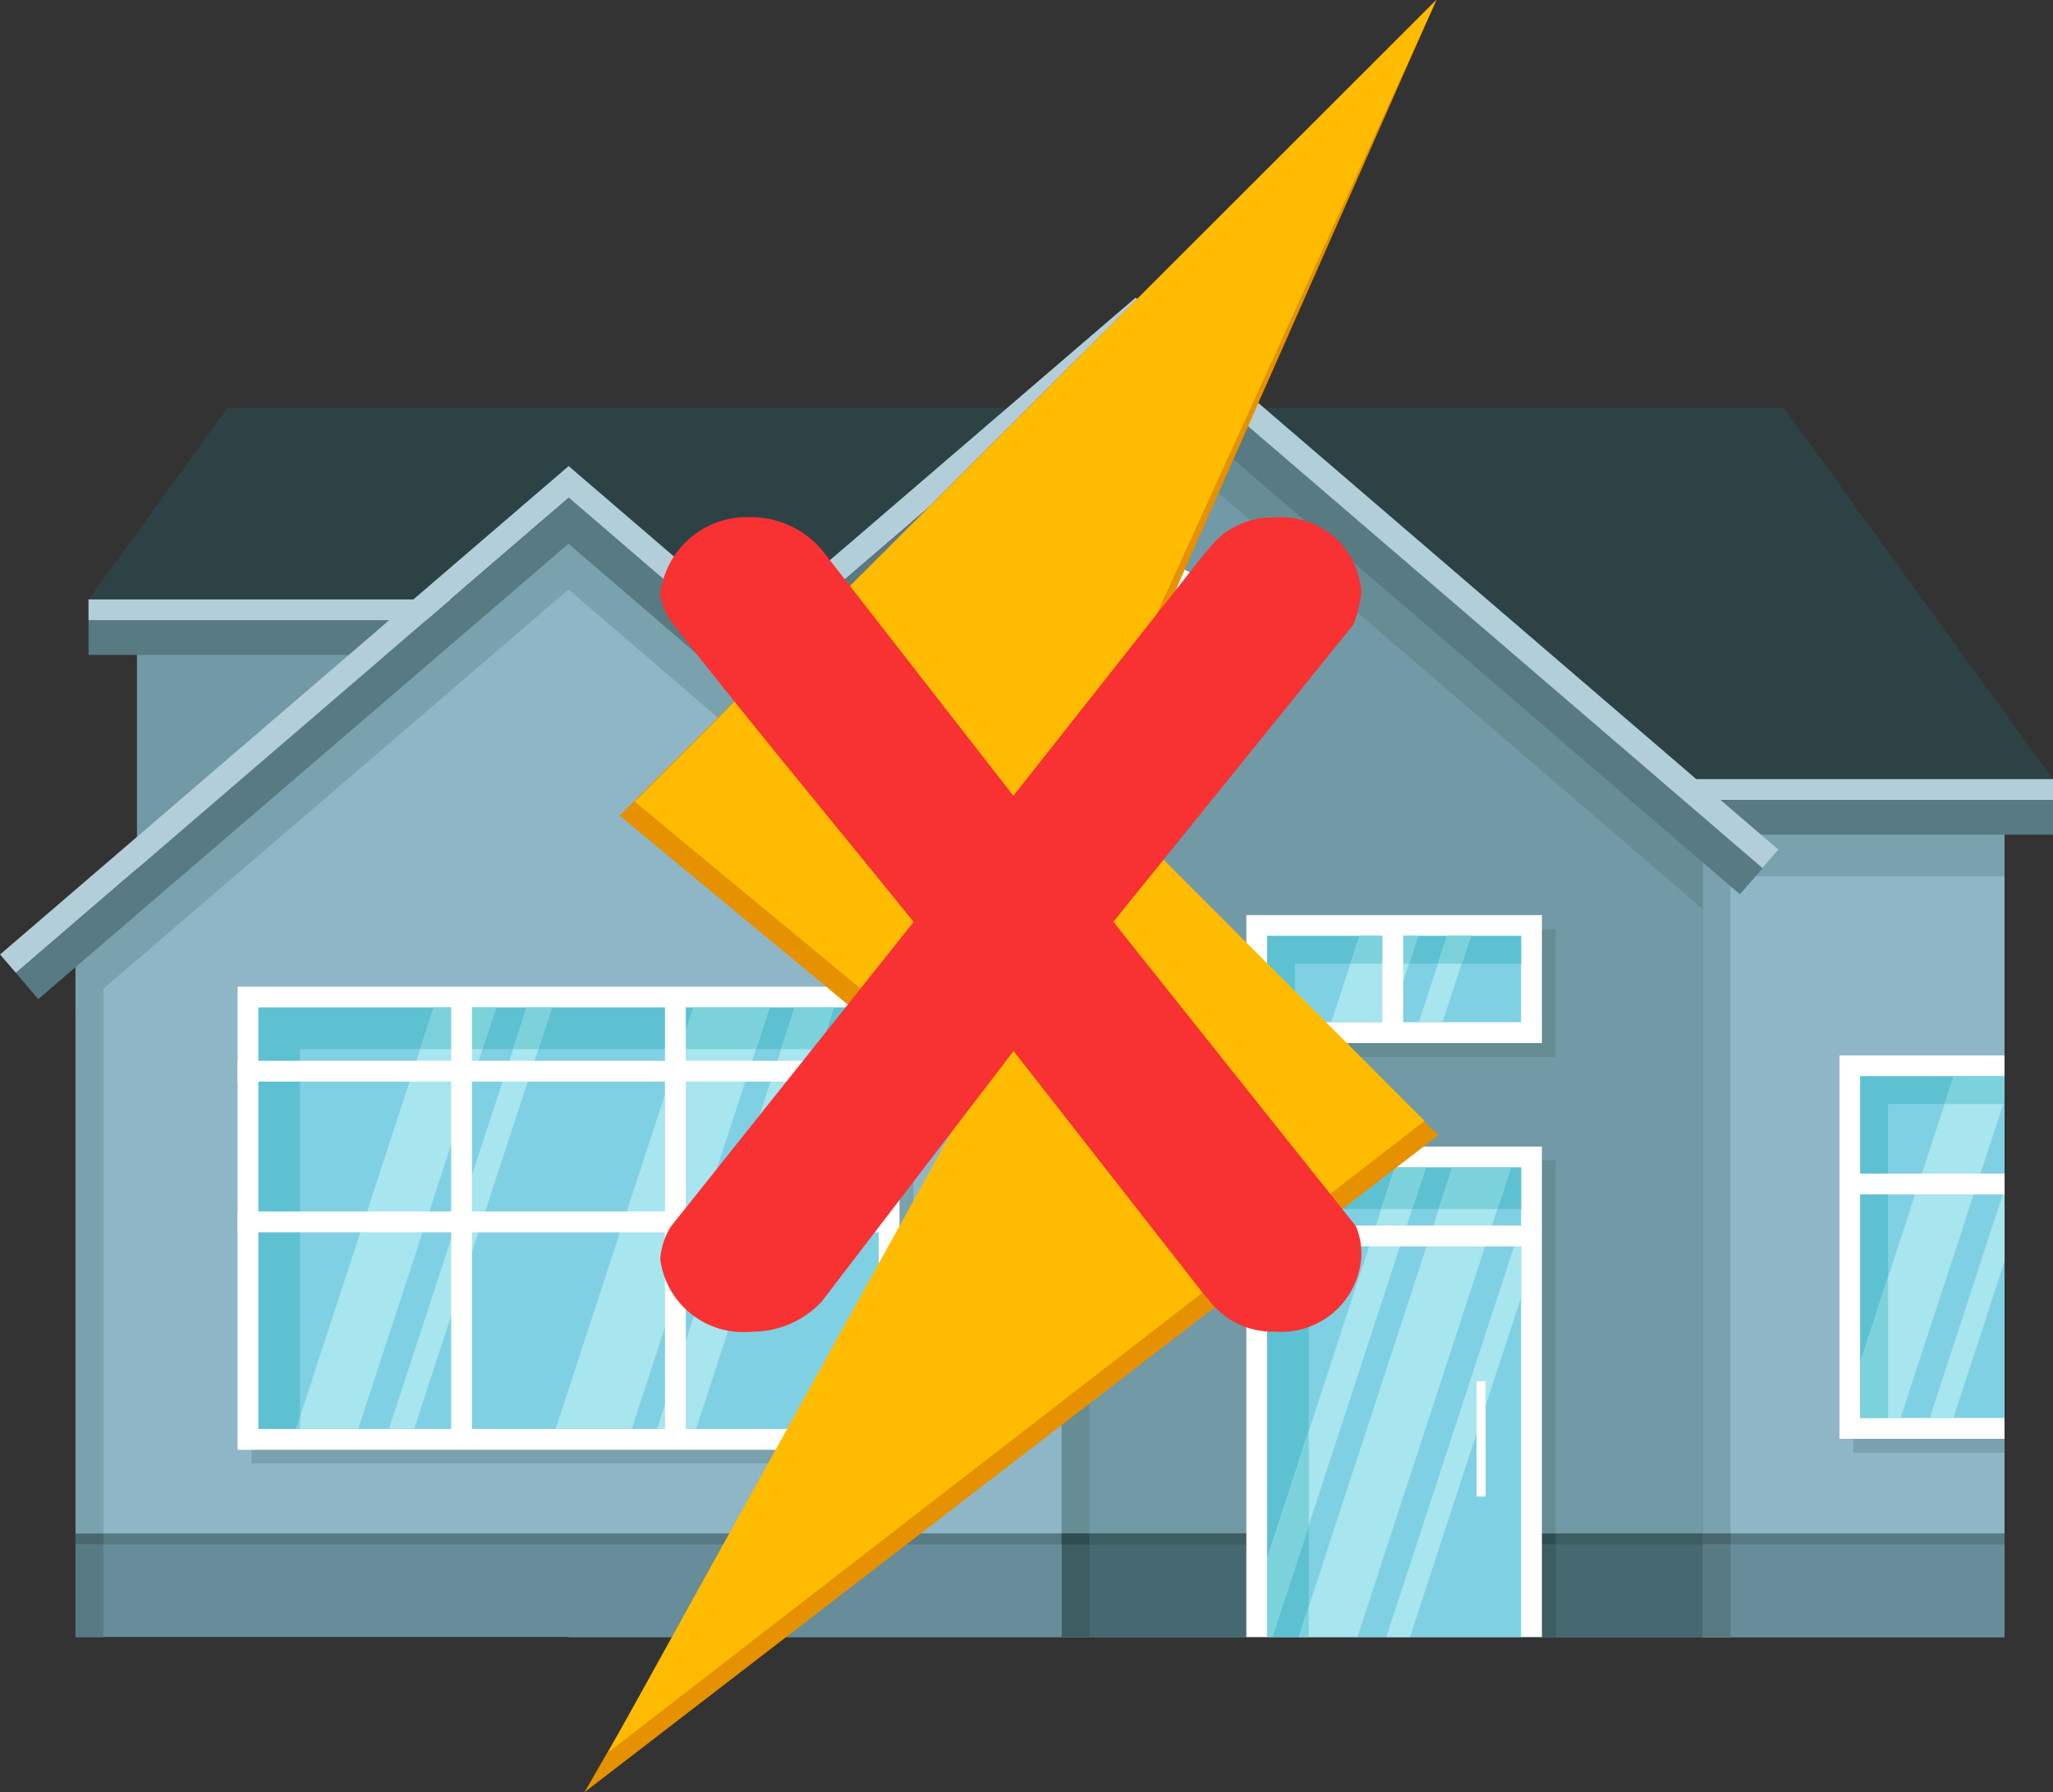 <svg xmlns="http://www.w3.org/2000/svg" width="27.652" height="24.138" viewBox="0 0 27.652 24.138">
  <rect x="0" y="0" width="27.652" height="24.138" fill="#333333" stroke="none"/>
  <g id="Grupo_109" data-name="Grupo 109" transform="translate(-23 -319.688)">
    <g id="Grupo_103" data-name="Grupo 103" transform="translate(23 323.695)">
      <g id="Grupo_102" data-name="Grupo 102" transform="translate(0 0)">
        <g id="Grupo_101" data-name="Grupo 101">
          <path id="Caminho_188" data-name="Caminho 188" d="M-277.172,446.175h-12.234l-1.869,2.579h14.1Z" transform="translate(292.468 -444.688)" fill="#2d4245"/>
          <rect id="Retângulo_106" data-name="Retângulo 106" width="10.503" height="4.682" transform="translate(1.845 4.58)" fill="#7299a6"/>
          <g id="Grupo_70" data-name="Grupo 70" transform="translate(1.192 4.346)">
            <rect id="Retângulo_107" data-name="Retângulo 107" width="11.155" height="0.467" fill="#587a82"/>
          </g>
          <g id="Grupo_71" data-name="Grupo 71" transform="translate(1.192 4.066)">
            <rect id="Retângulo_108" data-name="Retângulo 108" width="11.155" height="0.28" fill="#b2ced8"/>
          </g>
          <rect id="Retângulo_109" data-name="Retângulo 109" width="4.065" height="10.808" transform="translate(22.934 7.234)" fill="#8fb6c7"/>
          <rect id="Retângulo_110" data-name="Retângulo 110" width="0.374" height="10.808" transform="translate(22.934 7.234)" fill="#79a2ae"/>
          <rect id="Retângulo_111" data-name="Retângulo 111" width="4.065" height="0.561" transform="translate(22.934 7.234)" fill="#79a2ae"/>
          <path id="Caminho_189" data-name="Caminho 189" d="M-221.576,446.175h10.48l3.623,5h-14.1Z" transform="translate(235.124 -444.688)" fill="#2d4245"/>
          <g id="Grupo_72" data-name="Grupo 72" transform="translate(21.9 6.767)">
            <rect id="Retângulo_112" data-name="Retângulo 112" width="5.752" height="0.467" fill="#587a82"/>
          </g>
          <g id="Grupo_73" data-name="Grupo 73" transform="translate(21.9 6.486)">
            <rect id="Retângulo_113" data-name="Retângulo 113" width="5.752" height="0.28" fill="#b2ced8"/>
          </g>
          <path id="Caminho_190" data-name="Caminho 190" d="M-247.161,441.958l-7.637,6.56V459.26h15.275V448.518Z" transform="translate(262.457 -441.218)" fill="#7299a6"/>
          <path id="Caminho_191" data-name="Caminho 191" d="M-247.161,441.958l-7.637,6.56v.935l7.637-6.56,7.637,6.56v-.935Z" transform="translate(262.457 -441.218)" fill="#668c94"/>
          <g id="Grupo_74" data-name="Grupo 74" transform="translate(6.854 0.431)">
            <path id="Caminho_192" data-name="Caminho 192" d="M-242.759,447.827l-8.138-6.99-8.138,6.99-.3-.354,8.442-7.251,8.443,7.251Z" transform="translate(259.34 -440.221)" fill="#587a82"/>
          </g>
          <path id="Caminho_193" data-name="Caminho 193" d="M-243.231,445.222l-8.656-7.434-8.656,7.434.213.248,8.442-7.251,8.443,7.251Z" transform="translate(267.183 -437.787)" fill="#b2ced8"/>
          <path id="Caminho_194" data-name="Caminho 194" d="M-285.62,454.692l-6.641,5.7v9.341h13.282V460.4Z" transform="translate(293.279 -451.696)" fill="#8fb6c7"/>
          <g id="Grupo_79" data-name="Grupo 79" transform="translate(3.201 9.282)">
            <path id="Caminho_195" data-name="Caminho 195" d="M-278.887,491.2v6.237h8.914V491.2Z" transform="translate(279.074 -491.017)" fill="#79a2ae"/>
            <g id="Grupo_78" data-name="Grupo 78">
              <rect id="Retângulo_114" data-name="Retângulo 114" width="8.914" height="6.237" fill="#fff"/>
              <rect id="Retângulo_115" data-name="Retângulo 115" width="8.354" height="5.676" transform="translate(0.28 0.28)" fill="#80d0e3"/>
              <path id="Caminho_196" data-name="Caminho 196" d="M-277.8,492.292h7.793v-.561h-8.354v5.676h.561Z" transform="translate(278.641 -491.451)" fill="#5ec1d2"/>
              <g id="Grupo_75" data-name="Grupo 75" transform="translate(0.786 0.28)">
                <path id="Caminho_197" data-name="Caminho 197" d="M-275.511,497.407h.838l1.856-5.676h-.838Z" transform="translate(275.511 -491.731)" fill="#a7e5ef"/>
                <path id="Caminho_198" data-name="Caminho 198" d="M-268.443,497.407h.339l1.856-5.676h-.339Z" transform="translate(269.695 -491.731)" fill="#a7e5ef"/>
                <path id="Caminho_199" data-name="Caminho 199" d="M-248.084,497.407h.526l1.856-5.676h-.526Z" transform="translate(252.946 -491.731)" fill="#a7e5ef"/>
                <path id="Caminho_200" data-name="Caminho 200" d="M-255.783,497.407h1.025l1.856-5.676h-1.025Z" transform="translate(259.28 -491.731)" fill="#a7e5ef"/>
              </g>
              <g id="Grupo_77" data-name="Grupo 77" transform="translate(0.786 0.28)">
                <g id="Grupo_76" data-name="Grupo 76">
                  <path id="Caminho_201" data-name="Caminho 201" d="M-265.238,492.292l.183-.561h-.838l-.183.561Z" transform="translate(267.749 -491.731)" fill="#7cd2db"/>
                  <path id="Caminho_202" data-name="Caminho 202" d="M-275.511,522.961h.056v-.17Z" transform="translate(275.511 -517.285)" fill="#7cd2db"/>
                </g>
                <path id="Caminho_203" data-name="Caminho 203" d="M-258.67,492.292l.183-.561h-.339l-.183.561Z" transform="translate(261.934 -491.731)" fill="#7cd2db"/>
                <path id="Caminho_204" data-name="Caminho 204" d="M-245.323,492.292l.183-.561h-1.025l-.183.561Z" transform="translate(251.518 -491.731)" fill="#7cd2db"/>
                <path id="Caminho_205" data-name="Caminho 205" d="M-238.125,492.292l.183-.561h-.526l-.183.561Z" transform="translate(245.185 -491.731)" fill="#7cd2db"/>
              </g>
              <path id="Caminho_206" data-name="Caminho 206" d="M-271.174,492.21v-.28h-2.732v-.83h-.28v.83h-2.6v-.83h-.28v.83h-2.878v.28h2.878v1.749h-2.878v.28h2.878V497.1h.28V494.24h2.6V497.1h.28V494.24h2.732v-.28h-2.732V492.21Zm-3.012,1.749h-2.6V492.21h2.6Z" transform="translate(279.942 -490.932)" fill="#fff"/>
            </g>
          </g>
          <g id="Grupo_80" data-name="Grupo 80" transform="translate(1.017 16.646)">
            <rect id="Retângulo_116" data-name="Retângulo 116" width="13.282" height="1.394" fill="#688d9a"/>
            <rect id="Retângulo_117" data-name="Retângulo 117" width="13.282" height="0.148" fill="#587a82"/>
            <rect id="Retângulo_118" data-name="Retângulo 118" width="0.374" height="0.148" fill="#48676e"/>
            <rect id="Retângulo_119" data-name="Retângulo 119" width="0.374" height="1.249" transform="translate(0 0.148)" fill="#587a82"/>
          </g>
          <g id="Grupo_81" data-name="Grupo 81" transform="translate(22.934 16.646)">
            <rect id="Retângulo_120" data-name="Retângulo 120" width="4.065" height="1.394" fill="#688d9a"/>
            <rect id="Retângulo_121" data-name="Retângulo 121" width="4.065" height="0.148" fill="#587a82"/>
            <rect id="Retângulo_122" data-name="Retângulo 122" width="0.374" height="0.148" fill="#48676e"/>
            <rect id="Retângulo_123" data-name="Retângulo 123" width="0.374" height="1.246" transform="translate(0 0.148)" fill="#587a82"/>
          </g>
          <path id="Caminho_207" data-name="Caminho 207" d="M-157.185,496.427v5.163h2.036v-5.163Z" transform="translate(182.148 -486.032)" fill="#79a2ae"/>
          <g id="Grupo_85" data-name="Grupo 85" transform="translate(24.776 10.208)">
            <rect id="Retângulo_124" data-name="Retângulo 124" width="2.223" height="5.163" fill="#fff"/>
            <rect id="Retângulo_125" data-name="Retângulo 125" width="1.943" height="4.602" transform="translate(0.28 0.28)" fill="#80d0e3"/>
            <path id="Caminho_208" data-name="Caminho 208" d="M-156.284,497.329h1.569v-.374h-1.943v4.6h.374Z" transform="translate(156.938 -496.675)" fill="#5ec1d2"/>
            <g id="Grupo_82" data-name="Grupo 82" transform="translate(0.28 0.28)">
              <path id="Caminho_209" data-name="Caminho 209" d="M-154.715,497.28v-.325h-.683l-1.26,3.854v.748h.544Z" transform="translate(156.657 -496.955)" fill="#a7e5ef"/>
              <path id="Caminho_210" data-name="Caminho 210" d="M-151.067,508.6l.69-2.109v-.975l-1.008,3.084Z" transform="translate(152.321 -503.999)" fill="#a7e5ef"/>
            </g>
            <g id="Grupo_84" data-name="Grupo 84" transform="translate(0.28 0.28)">
              <g id="Grupo_83" data-name="Grupo 83">
                <path id="Caminho_211" data-name="Caminho 211" d="M-156.657,513.388v.748h.374v-1.892Z" transform="translate(156.657 -509.534)" fill="#7cd2db"/>
                <path id="Caminho_212" data-name="Caminho 212" d="M-150.117,496.955l-.122.374h.789l.016-.049v-.325Z" transform="translate(151.377 -496.955)" fill="#7cd2db"/>
              </g>
            </g>
            <rect id="Retângulo_126" data-name="Retângulo 126" width="2.075" height="0.28" transform="translate(0.149 1.591)" fill="#fff"/>
          </g>
          <g id="Grupo_86" data-name="Grupo 86" transform="translate(1.017 2.997)">
            <path id="Caminho_213" data-name="Caminho 213" d="M-285.62,454.692l-6.641,5.7v.935l6.641-5.7,6.641,5.7V460.4Z" transform="translate(292.261 -454.692)" fill="#79a2ae"/>
            <rect id="Retângulo_127" data-name="Retângulo 127" width="0.374" height="7.55" transform="translate(0 6.099)" fill="#79a2ae"/>
          </g>
          <rect id="Retângulo_128" data-name="Retângulo 128" width="0.374" height="9.142" transform="translate(14.3 8.898)" fill="#668c94"/>
          <g id="Grupo_87" data-name="Grupo 87" transform="translate(0.212 2.7)">
            <path id="Caminho_214" data-name="Caminho 214" d="M-282.215,459.768l-7.142-6.134-7.142,6.134-.3-.354,7.446-6.4,7.446,6.4Z" transform="translate(296.802 -453.018)" fill="#587a82"/>
          </g>
          <path id="Caminho_215" data-name="Caminho 215" d="M-290.342,450.593-298,457.171l.213.247,7.446-6.4,7.446,6.4.213-.247Z" transform="translate(298.001 -448.323)" fill="#b2ced8"/>
          <g id="Grupo_88" data-name="Grupo 88" transform="translate(14.3 16.646)">
            <rect id="Retângulo_129" data-name="Retângulo 129" width="8.634" height="1.394" fill="#466971"/>
            <rect id="Retângulo_130" data-name="Retângulo 130" width="0.374" height="1.394" fill="#3c5e63"/>
            <rect id="Retângulo_131" data-name="Retângulo 131" width="8.634" height="0.148" fill="#3c5e63"/>
            <rect id="Retângulo_132" data-name="Retângulo 132" width="0.374" height="0.148" transform="translate(0)" fill="#2d4d50"/>
            <rect id="Retângulo_133" data-name="Retângulo 133" width="0.187" height="0.148" transform="translate(6.469)" fill="#2d4d50"/>
            <rect id="Retângulo_134" data-name="Retângulo 134" width="0.187" height="1.246" transform="translate(6.469 0.148)" fill="#3c5e63"/>
          </g>
          <path id="Caminho_216" data-name="Caminho 216" d="M-202.249,503.351v5.023h3.981v-5.023Z" transform="translate(219.223 -491.728)" fill="#668c94"/>
          <rect id="Retângulo_135" data-name="Retângulo 135" width="3.981" height="1.723" transform="translate(16.974 8.505)" fill="#668c94"/>
          <g id="Grupo_91" data-name="Grupo 91" transform="translate(16.787 8.318)">
            <rect id="Retângulo_136" data-name="Retângulo 136" width="3.981" height="1.723" fill="#fff"/>
            <rect id="Retângulo_137" data-name="Retângulo 137" width="3.421" height="1.162" transform="translate(0.28 0.28)" fill="#80d0e3"/>
            <path id="Caminho_217" data-name="Caminho 217" d="M-201.348,486.664h3.047v-.374h-3.421v1.162h.374Z" transform="translate(202.002 -486.01)" fill="#5ec1d2"/>
            <g id="Grupo_89" data-name="Grupo 89" transform="translate(1.144 0.28)">
              <path id="Caminho_218" data-name="Caminho 218" d="M-196.063,487.453l.38-1.162h-.789l-.38,1.162Z" transform="translate(196.852 -486.29)" fill="#a7e5ef"/>
              <path id="Caminho_219" data-name="Caminho 219" d="M-189.882,487.453l.38-1.162h-.319l-.38,1.162Z" transform="translate(191.38 -486.29)" fill="#a7e5ef"/>
            </g>
            <g id="Grupo_90" data-name="Grupo 90" transform="translate(1.401 0.28)">
              <path id="Caminho_220" data-name="Caminho 220" d="M-194.609,486.664l.122-.374h-.789l-.122.374Z" transform="translate(195.398 -486.29)" fill="#7cd2db"/>
              <path id="Caminho_221" data-name="Caminho 221" d="M-188.428,486.664l.122-.374h-.319l-.122.374Z" transform="translate(189.926 -486.29)" fill="#7cd2db"/>
            </g>
            <rect id="Retângulo_138" data-name="Retângulo 138" width="0.28" height="1.521" transform="translate(1.833 0.101)" fill="#fff"/>
          </g>
          <path id="Caminho_222" data-name="Caminho 222" d="M-217.364,458.7a1.47,1.47,0,0,0-1.47,1.47,1.47,1.47,0,0,0,1.47,1.47,1.47,1.47,0,0,0,1.47-1.47A1.47,1.47,0,0,0-217.364,458.7Z" transform="translate(232.868 -454.995)" fill="#668c94"/>
          <g id="Grupo_95" data-name="Grupo 95" transform="translate(13.549 3.222)">
            <circle id="Elipse_12" data-name="Elipse 12" cx="1.47" cy="1.47" r="1.47" transform="translate(0 2.861) rotate(-76.718)" fill="#fff"/>
            <circle id="Elipse_13" data-name="Elipse 13" cx="1.19" cy="1.19" r="1.19" transform="translate(0.214 1.125) rotate(-22.5)" fill="#80d0e3"/>
            <path id="Caminho_223" data-name="Caminho 223" d="M-218.027,460.606a1.19,1.19,0,0,1,1.19-1.189,1.182,1.182,0,0,1,.508.115,1.184,1.184,0,0,0-.788-.3,1.19,1.19,0,0,0-1.19,1.19,1.188,1.188,0,0,0,.682,1.075A1.185,1.185,0,0,1-218.027,460.606Z" transform="translate(218.886 -458.652)" fill="#5ec1d2"/>
            <g id="Grupo_92" data-name="Grupo 92" transform="translate(0.82 0.579)">
              <path id="Caminho_224" data-name="Caminho 224" d="M-212.812,459.612l-.739,2.26a1.19,1.19,0,0,0,.347.052,1.185,1.185,0,0,0,.455-.091l.561-1.716A1.192,1.192,0,0,0-212.812,459.612Z" transform="translate(214.153 -459.545)" fill="#a7e5ef"/>
              <path id="Caminho_225" data-name="Caminho 225" d="M-216.338,459.283l-.607,1.856a1.191,1.191,0,0,0,.241.238l.7-2.144A1.182,1.182,0,0,0-216.338,459.283Z" transform="translate(216.945 -459.233)" fill="#a7e5ef"/>
            </g>
            <g id="Grupo_94" data-name="Grupo 94" transform="translate(0.821 0.579)">
              <g id="Grupo_93" data-name="Grupo 93">
                <path id="Caminho_226" data-name="Caminho 226" d="M-213.96,459.245l-.029,0a1.181,1.181,0,0,0-.149.033h0l-.132.4a1.188,1.188,0,0,1,.388-.212l.079-.243A1.146,1.146,0,0,0-213.96,459.245Z" transform="translate(214.743 -459.233)" fill="#7cd2db"/>
                <path id="Caminho_227" data-name="Caminho 227" d="M-216.94,468.88l.019.025c.021.026.043.051.066.076s.032.034.05.05.046.041.071.061l.035.027.024-.072a1.18,1.18,0,0,1-.188-.4Z" transform="translate(216.94 -466.977)" fill="#7cd2db"/>
              </g>
              <path id="Caminho_228" data-name="Caminho 228" d="M-209.2,459.822l-.02-.016a1.175,1.175,0,0,0-.151-.1l-.016-.009a1.185,1.185,0,0,0-.176-.079h0l-.04.121a1.187,1.187,0,0,1,.427.107C-209.188,459.836-209.194,459.829-209.2,459.822Z" transform="translate(210.908 -459.546)" fill="#7cd2db"/>
            </g>
            <rect id="Retângulo_139" data-name="Retângulo 139" width="0.28" height="2.657" transform="translate(0.456 1.909) rotate(-90)" fill="#fff"/>
          </g>
          <g id="Grupo_100" data-name="Grupo 100" transform="translate(16.787 11.436)">
            <rect id="Retângulo_140" data-name="Retângulo 140" width="3.981" height="6.604" fill="#fff"/>
            <rect id="Retângulo_141" data-name="Retângulo 141" width="3.421" height="6.323" transform="translate(0.28 0.28)" fill="#80d0e3"/>
            <path id="Caminho_229" data-name="Caminho 229" d="M-201.161,504.439h2.86v-.561h-3.421V510.2h.561Z" transform="translate(202.002 -503.598)" fill="#5ec1d2"/>
            <g id="Grupo_96" data-name="Grupo 96" transform="translate(0.28 0.28)">
              <path id="Caminho_230" data-name="Caminho 230" d="M-199.309,510.2h.789l2.067-6.323h-.789Z" transform="translate(199.737 -503.878)" fill="#a7e5ef"/>
              <path id="Caminho_231" data-name="Caminho 231" d="M-200,503.878l-1.725,5.276V510.2h.073l2.067-6.323Z" transform="translate(201.722 -503.878)" fill="#a7e5ef"/>
              <path id="Caminho_232" data-name="Caminho 232" d="M-190.845,509.227v-.975l-1.814,5.548h.319Z" transform="translate(194.265 -507.476)" fill="#a7e5ef"/>
            </g>
            <g id="Grupo_99" data-name="Grupo 99" transform="translate(0.28 0.28)">
              <g id="Grupo_97" data-name="Grupo 97">
                <path id="Caminho_233" data-name="Caminho 233" d="M-192.611,504.439l.183-.561h-.415l-.183.561Z" transform="translate(194.567 -503.878)" fill="#7cd2db"/>
                <path id="Caminho_234" data-name="Caminho 234" d="M-201.161,523.965l-.561,1.715v1.047h.073l.488-1.493Z" transform="translate(201.722 -520.404)" fill="#7cd2db"/>
              </g>
              <g id="Grupo_98" data-name="Grupo 98" transform="translate(0.428)">
                <path id="Caminho_235" data-name="Caminho 235" d="M-187.893,504.439l.183-.561h-.789l-.183.561Z" transform="translate(190.566 -503.878)" fill="#7cd2db"/>
                <path id="Caminho_236" data-name="Caminho 236" d="M-199.309,537.66h.133v-.407Z" transform="translate(199.309 -531.336)" fill="#7cd2db"/>
              </g>
            </g>
            <rect id="Retângulo_142" data-name="Retângulo 142" width="0.28" height="3.739" transform="translate(0.094 1.343) rotate(-90)" fill="#fff"/>
            <rect id="Retângulo_143" data-name="Retângulo 143" width="0.122" height="1.553" transform="translate(3.101 3.159)" fill="#fff"/>
          </g>
        </g>
      </g>
    </g>
    <g id="Grupo_105" data-name="Grupo 105" transform="translate(30.877 319.688)">
      <path id="Caminho_237" data-name="Caminho 237" d="M-182.79,396.25l-11,10.985,4.813,3.985-5.287,9.168,11.5-8.848-.2-.2-4.613-4.253Z" transform="translate(194.259 -396.25)" fill="#e69100"/>
      <path id="Caminho_238" data-name="Caminho 238" d="M-182.034,396.25l-10.8,10.8,0-.007,4.618,3.824-4.977,8.987,11-8.508-4.615-4.616Z" transform="translate(193.504 -396.25)" fill="#fb0"/>
      <g id="Grupo_104" data-name="Grupo 104" transform="translate(0.669)" opacity="0.2" style="mix-blend-mode: screen;isolation: isolate">
        <path id="Caminho_239" data-name="Caminho 239" d="M-186.723,408.552a26.738,26.738,0,0,1,2.774.147l-1.97-1.971,4.777-10.478-10.8,10.8,2.043,1.692A27.239,27.239,0,0,1-186.723,408.552Z" transform="translate(191.943 -396.25)" fill="#fb0"/>
        <path id="Caminho_240" data-name="Caminho 240" d="M-191.954,433.4l0,0-.005-.005Z" transform="translate(191.956 -422.598)" fill="#fb0"/>
      </g>
    </g>
    <g id="Grupo_108" data-name="Grupo 108" transform="translate(31.897 326.653)">
      <g id="Grupo_107" data-name="Grupo 107" transform="translate(0 0)">
        <g id="Grupo_106" data-name="Grupo 106">
          <path id="Caminho_241" data-name="Caminho 241" d="M-144.935,418.749a1.613,1.613,0,0,1-.109.441l-3.231,4,3.267,4.1a.961.961,0,0,1,.073.41,1.08,1.08,0,0,1-1.162,1.009,1.073,1.073,0,0,1-.944-.5l.036.063-2.614-3.342L-152.2,428.3a1.273,1.273,0,0,1-.944.41,1.127,1.127,0,0,1-1.234-.977.954.954,0,0,1,.145-.441l3.268-4.1c-1.017-1.261-2.251-2.743-3.231-4a.858.858,0,0,1-.182-.41,1.173,1.173,0,0,1,1.234-1.041,1.249,1.249,0,0,1,.944.441l2.578,3.311,2.614-3.311-.036.063a1.073,1.073,0,0,1,.944-.5A1.079,1.079,0,0,1-144.935,418.749Z" transform="translate(154.374 -417.74)" fill="#f83132"/>
        </g>
      </g>
    </g>
  </g>
</svg>
